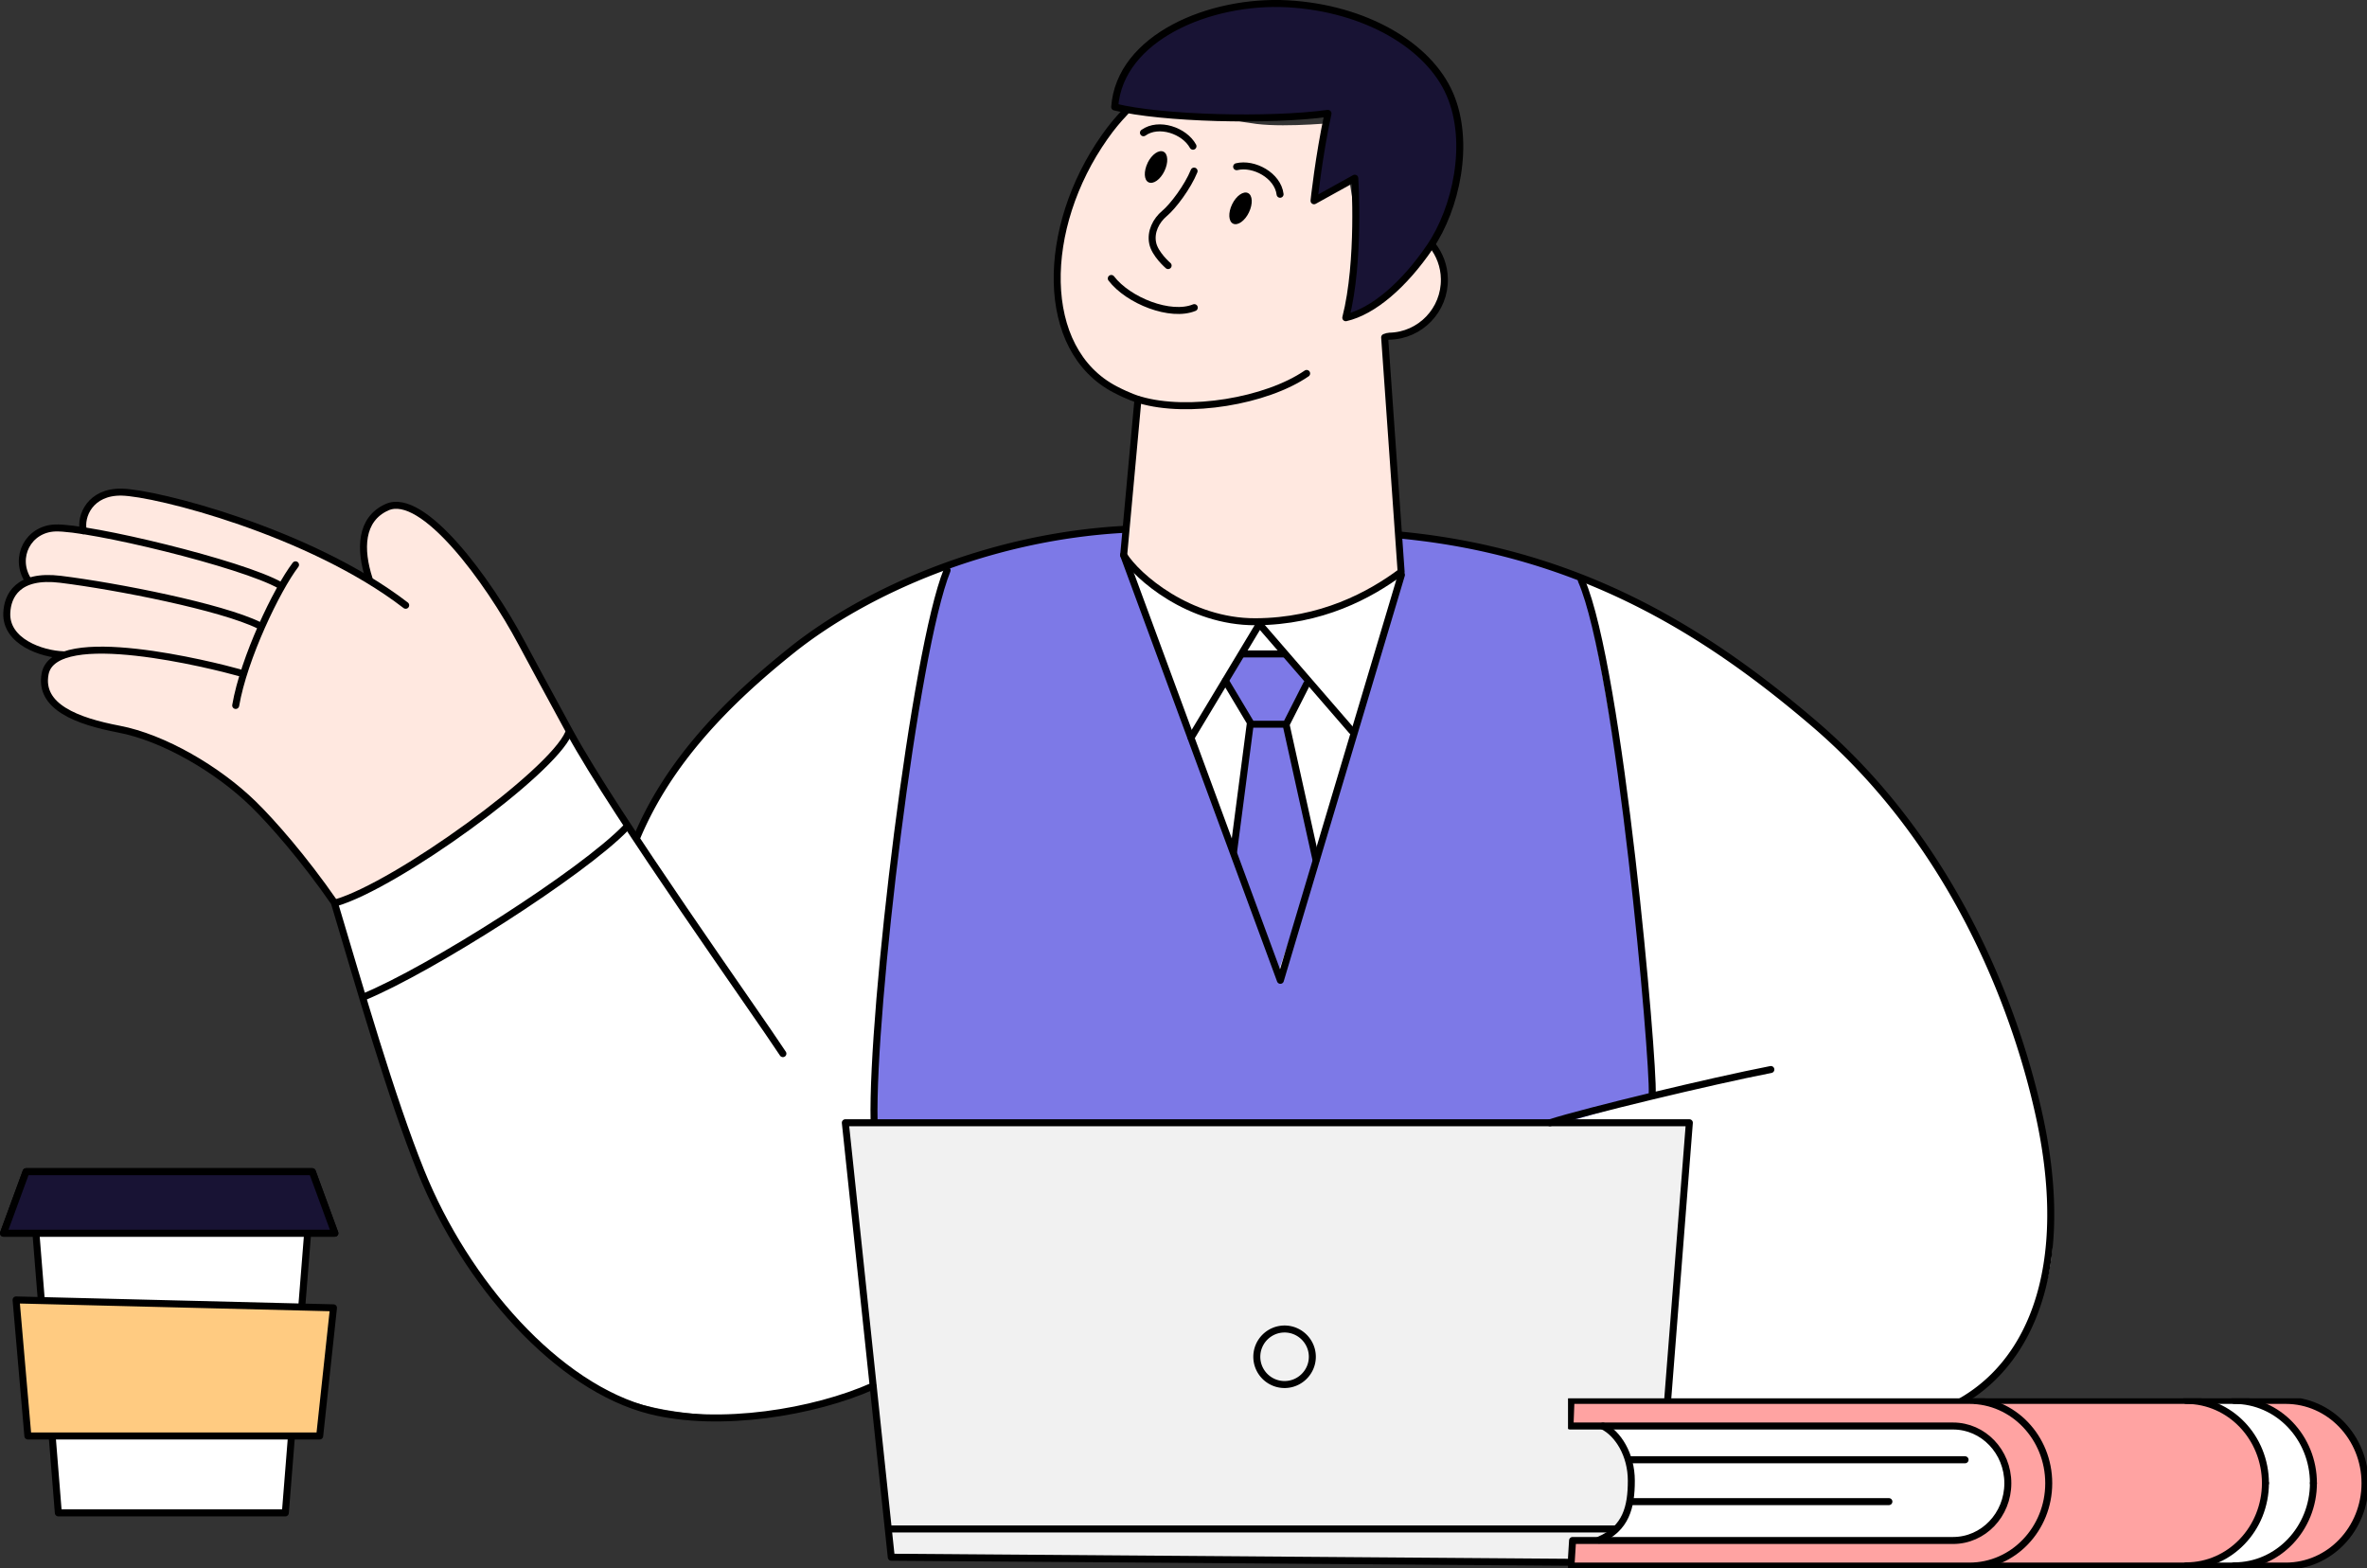 <svg width="237" height="157" viewBox="0 0 237 157" fill="none" xmlns="http://www.w3.org/2000/svg">
    <rect x="0" y="0" width="237" height="157" fill="#333333" stroke="none"/>
    <g clip-path="url(#9a52tlom8a)">
        <path d="m165.7 156.48 3.45-44.07H84.64l4.6 43.5 76.46.57z" fill="#F1F1F1"/>
        <path d="M42.17 117.32c-2.78-7.75-6.14-18.21-8.74-26.81 3.99-1.41 2.16-.94 5.83-2.81l5.63-3.52c2.23-1.51 4.69-3.58 6.89-5.24 2.71-2.05 5.14-5.49 5.14-5.49l6.79 10.48s3.42-7.58 7.25-11.17 8.58-8.75 13.17-11.08c4.58-2.33 11.58-6.42 21.08-7.67 9.5-1.25 16.58-2.08 23.75-1.17 7.17.92 15.67.17 23.92 2.92 8.25 2.75 18.83 9.08 23.42 12.33 4.58 3.25 13.67 11.25 17.33 17.92 3.66 6.67 7.58 12.5 10.08 24.5s2.5 16.25-.42 21.83c-2.92 5.58-5.25 8.17-11.17 9.75s-15.83 2.25-19.75 2.25h-5.58l2.25-32-84.33-.08 2.58 26.5s-5.17 2.83-11.5 3c-6.33.17-12.7-.7-16.83-3.33-5.75-3.67-13.49-11.91-16.79-21.12v.01z" fill="#fff"/>
        <path d="M89.45 87.27c1.1-8.54 2.92-24.09 5.63-30.71 2.99-1.1 6.35-2.04 10.12-2.54 9.5-1.25 16.58-2.08 23.75-1.17 7.17.92 15.67.17 23.92 2.92 1.74.58 3.58 1.32 5.44 2.16 1.48 5.61 2.4 10.82 3.68 19.02 1.5 9.62 3.87 30.5 3.5 32.88-1.91.55-5.88 1.7-8.67 2.52l-69.32-.07c.17-3.41.88-16.64 1.96-25l-.01-.01z" fill="#7D79E7"/>
        <path d="M140.32 57.56 128.2 98.15l-15.7-42.58" fill="#fff"/>
        <path d="M128.85 65.38 131.1 68l-2.35 4.81 3.1 13.2-3.8 11.17-4.54-11.92 1.71-12.45-2.46-4.7 1.82-2.89h4.22" fill="#7D79E7"/>
        <path d="M3.32 58.08H2.8c-1.43-2.29.03-5.12 2.74-5.22.6-.02 1.58.08 2.81.27-.33-1.47.7-3.91 3.83-3.86 2.98.05 15.08 3.03 24.46 8.64l.23-.28c-.85-2.83-.72-5.69 1.89-6.86 2.69-1.2 7.05 3.51 10.48 8.62 3.21 4.7 5.92 11.66 7.75 13.85-1.05 2.05-5.18 6.1-9.8 9.6-8.61 6.53-13.7 7.5-13.7 7.5-3.04-4.4-6.27-8.07-8.12-9.87-3.54-3.45-8.97-6.62-13.45-7.48-4.2-.8-8.03-2.25-7.38-5.55.16-.84.78-1.41 1.69-1.78l-.04-.13C3.95 65.4.58 64.12.7 61.35c.06-1.26.62-2.79 2.64-3.29l-.02.02zM114.7 9.19c-1.44 1.5-4.07 3.91-5.79 7.52-1.71 3.61-3.72 8.51-3.08 11.94.65 3.43 1.69 7.5 4.34 9.36 2.66 1.86 3.94 2.22 3.94 2.22l-1.8 15.43s5.47 5.32 8.36 5.96c2.88.64 9.98.88 13.27-.71 3.29-1.6 6.25-3.77 6.25-3.77l-1.49-23.15s2.8-.44 3.99-1.61c1.19-1.17 1.86-2.53 1.82-4.83-.05-2.3-3.03-4.6-4.57-4.95-1.54-.35-3.25.45-3.94.78-.28-1.34-1.82-11.14-1.82-11.14s-5.23.55-8.36.17c-3.14-.39-8.14-1.62-11.11-3.22h-.01z" fill="#FFE8E0"/>
        <path d="M132.95 11.35c-5.81.8-16.65.53-21.34-.64.51-6.97 9.55-10.76 17.33-10.33 7.78.44 14.13 4.19 16.23 9.06 2.1 4.87.6 11.46-1.99 15.27-2.59 3.81-5.68 6.47-8.43 7.1 1.45-5.69.9-13.97.9-13.97l-4.08 2.26s.48-4.5 1.4-8.74l-.02-.01z" fill="#181334"/>
        <path d="M143.4 24.53c.74.93 1.2 2.11 1.22 3.39.06 3.1-2.4 5.68-5.51 5.74-.12 0-.29.05-.47.12l1.65 23.48c-3.11 2.32-8 4.97-14.6 4.99-6.6.02-11.85-4.51-13.18-6.67l1.43-15.6s-.84-.24-2.27-.98c-7.68-3.99-7.47-16.2-1.06-25.29.73-1.03 1.25-1.65 2.08-2.53" stroke="#000" stroke-width=".7" stroke-linecap="round" stroke-linejoin="round"/>
        <path d="M132.95 11.35c-5.81.8-16.65.53-21.34-.64.51-6.97 9.55-10.76 17.33-10.33 7.78.44 14.13 4.19 16.23 9.06 2.1 4.87.6 11.46-1.99 15.27-2.59 3.81-5.68 6.47-8.43 7.1 1.45-5.69.9-13.97.9-13.97l-4.08 2.26s.48-4.5 1.4-8.74l-.02-.01zM114.11 40.03c4.85 1.44 12.67.14 16.72-2.64" stroke="#000" stroke-width=".7" stroke-linecap="round" stroke-linejoin="round"/>
        <path d="M123.37 20.45c-.41.84-.37 1.71.09 1.94.47.23 1.18-.27 1.59-1.12.41-.85.37-1.72-.09-1.94-.46-.23-1.18.27-1.59 1.12zM114.91 16.31c-.41.85-.37 1.72.09 1.94.47.23 1.18-.27 1.59-1.12.41-.85.37-1.72-.09-1.94-.46-.23-1.18.27-1.59 1.11v.01z" fill="#000"/>
        <path d="M119.56 17.13c-.64 1.58-2.1 3.52-2.96 4.24-.86.72-1.41 1.84-1.19 2.95.21 1.12 1.55 2.27 1.55 2.27M119.58 30.8c-2.38.98-6.61-.7-8.31-2.92M123.82 16.69c1.73-.42 4.12.88 4.35 2.76M119.45 14.64c-.85-1.56-3.43-2.45-4.96-1.35M165.7 156.48l3.45-44.07H84.64l4.6 43.5 76.46.57zM165.87 153.08H89.14" stroke="#000" stroke-width=".7" stroke-linecap="round" stroke-linejoin="round"/>
        <path d="M125.84 135.84a2.78 2.78 0 0 0 2.78 2.78c1.53 0 2.78-1.25 2.78-2.78 0-1.53-1.25-2.78-2.78-2.78a2.78 2.78 0 0 0-2.78 2.78zM140.19 53.57c18.27 1.74 30.99 9.94 41.43 18.86 14.64 12.51 20.58 29.91 22.65 39.69 3.42 16.21-1.75 26.25-10.5 29.38-9.1 3.25-21.05 3.03-27.11 2.79M112.55 53c-13.58.74-25.83 6.16-33.24 12.07-6.55 5.23-12.33 11.17-15.5 18.67M140.32 57.56 128.2 98.15l-15.7-42.58" stroke="#000" stroke-width=".7" stroke-linecap="round" stroke-linejoin="round"/>
        <path d="m135.36 73.18-9.26-10.7-6.84 11.37" stroke="#000" stroke-width=".7" stroke-linecap="round" stroke-linejoin="round"/>
        <path d="m130.83 68.48-2.06 4.06 3 13.56M122.7 68.17l2.5 4.18-1.68 12.88M128.56 65.47h-4.15M128.71 72.51h-3.46M94.83 57.1c-3.25 8-7.56 44.01-7.31 55.14M158.33 58.1c3.87 8.88 7.27 48.22 7.1 51.39M177.31 107.08c-6 1.17-18.46 4.17-22.12 5.33M78.39 105.49c-2.62-4.01-16.73-23.77-21.32-32.17-2.21-4.05-4.02-7.41-4.84-8.94-3.39-6.37-9.91-15.2-13.48-13.6-2.7 1.21-2.74 4.25-1.79 7.18" stroke="#000" stroke-width=".7" stroke-linecap="round" stroke-linejoin="round"/>
        <path d="M40.62 60.6c-9.55-7.35-25.02-11.27-28.45-11.33-3.13-.05-4.16 2.39-3.83 3.87M23.98 67.35c-2.6-.73-18.51-4.75-19.46.1-.64 3.31 3.19 4.75 7.38 5.55 4.48.85 9.91 4.03 13.45 7.48 1.85 1.8 5.08 5.47 8.12 9.87 2.55 8.52 5.7 19.56 8.69 26.96 4.47 11.09 13.64 21.59 22.97 23.93 6.92 1.73 16.4.16 22.27-2.46" stroke="#000" stroke-width=".7" stroke-linecap="round" stroke-linejoin="round"/>
        <path d="M56.92 73.42c-1.71 3.97-17.17 15.19-23.33 16.98M62.67 82.87c-4.33 4.5-19.56 14.2-26.31 16.97M25.94 62.61C22.17 60.76 11.71 58.7 6.06 58 1.75 57.47.75 59.67.68 61.37c-.12 2.85 3.46 4.12 5.69 4.19M29.59 56.55c-1.87 2.45-5.18 9.34-5.99 14.08" stroke="#000" stroke-width=".7" stroke-linecap="round" stroke-linejoin="round"/>
        <path d="M28.1 58.63c-3.86-2.21-19.24-5.89-22.57-5.77-2.7.1-4.17 2.92-2.74 5.21" stroke="#000" stroke-width=".7" stroke-linecap="round" stroke-linejoin="round"/>
        <path d="M5.84 151.47h22.73l2.25-28.23H3.58l2.26 28.23z" fill="#fff"/>
        <path d="M.35 123.47h33.18l-2.26-6.16H2.61l-2.26 6.16z" fill="#fff"/>
        <path d="M5.84 151.47h22.73l2.25-28.23H3.58l2.26 28.23z" stroke="#000" stroke-width=".7" stroke-linecap="round" stroke-linejoin="round"/>
        <path d="M.35 123.47h33.18l-2.26-6.16H2.61l-2.26 6.16z" stroke="#000" stroke-width=".7" stroke-linecap="round" stroke-linejoin="round"/>
        <path d="M.35 123.47h33.18l-2.26-6.16H2.61l-2.26 6.16z" fill="#181334"/>
        <path d="M.35 123.47h33.18l-2.26-6.16H2.61l-2.26 6.16z" stroke="#000" stroke-width=".7" stroke-linecap="round" stroke-linejoin="round"/>
        <path d="m33.39 130.94-1.38 12.83H2.79l-1.18-13.62 31.78.79z" fill="#FFCB81"/>
        <path d="m33.39 130.94-1.38 12.83H2.79l-1.18-13.62 31.78.79z" stroke="#000" stroke-width=".7" stroke-linecap="round" stroke-linejoin="round"/>
    </g>
    <g clip-path="url(#3ykabby4gb)">
        <path d="M158.954 141.16c2.494 2.083 4.271 4.017 4.271 6.772s-.285 4.611-1.566 5.426c-1.281.816-2.779 1.637-2.779 1.637l40.501.297 3.844-6.914-2.278-4.909-3.77-1.856-38.223-.453z" fill="#fff"/>
        <path d="M228.868 140.208H197.86v.036a7.961 7.961 0 0 0-.66-.036h-39.903l-.097 2.565h38.354c.82 0 1.6.196 2.301.535 0 0 3.217 1.518 3.137 5.219-.079 3.701-3.137 5.177-3.137 5.177a5.255 5.255 0 0 1-2.301.535h-38.098l-.159 2.565h39.897c.222 0 .444-.018.661-.036v.036h31.008c4.385 0 7.938-3.713 7.938-8.295s-3.553-8.301-7.933-8.301z" fill="#FFA3A2"/>
        <path d="M220.958 140.196s5.319 2.624 5.82 6.212c.496 3.583.108 5.897-1.879 7.748-1.993 1.85-4.579 2.517-4.579 2.517l4.488.113s1.925-.262 4.02-1.94c2.466-1.97 3.001-5.04 2.779-7.283-.205-2.095-1.247-4.35-3.667-6.099-.786-.571-1.612-.863-2.455-1.262-1.566.084-4.521 0-4.521 0l-.006-.006z" fill="#fff"/>
        <path d="M197.854 140.208h31.008c4.385 0 7.939 3.713 7.939 8.295s-3.554 8.295-7.939 8.295h-31.008" stroke="#000" stroke-width=".7" stroke-linecap="round" stroke-linejoin="round"/>
        <path d="M157.456 154.233h38.098c3.03 0 5.484-2.564 5.484-5.73 0-3.166-2.454-5.73-5.484-5.73H157.2l.097-2.565h39.897c4.385 0 7.939 3.713 7.939 8.295s-3.554 8.295-7.939 8.295h-39.897l.159-2.559v-.006zM163.157 146.153h33.599M163.248 150.342h25.882" stroke="#000" stroke-width=".7" stroke-linecap="round" stroke-linejoin="round"/>
        <path d="M160.497 142.779c1.486.744 2.842 2.838 2.842 5.468s-.518 4.796-3.229 5.944M223.698 140.208c4.385 0 7.938 3.713 7.938 8.295" stroke="#000" stroke-width=".7" stroke-linecap="round" stroke-linejoin="round"/>
        <path d="M223.698 156.774c4.385 0 7.938-3.713 7.938-8.295M218.891 140.208c4.385 0 7.939 3.713 7.939 8.295" stroke="#000" stroke-width=".7" stroke-linecap="round" stroke-linejoin="round"/>
        <path d="M218.891 156.774c4.385 0 7.939-3.713 7.939-8.295" stroke="#000" stroke-width=".7" stroke-linecap="round" stroke-linejoin="round"/>
    </g>
    <defs>
        <clipPath id="9a52tlom8a">
            <path fill="#fff" transform="matrix(-1 0 0 1 205.68 0)" d="M0 0h205.68v156.83H0z"/>
        </clipPath>
        <clipPath id="3ykabby4gb">
            <path fill="#fff" transform="translate(157 140)" d="M0 0h80v17H0z"/>
        </clipPath>
    </defs>
</svg>
